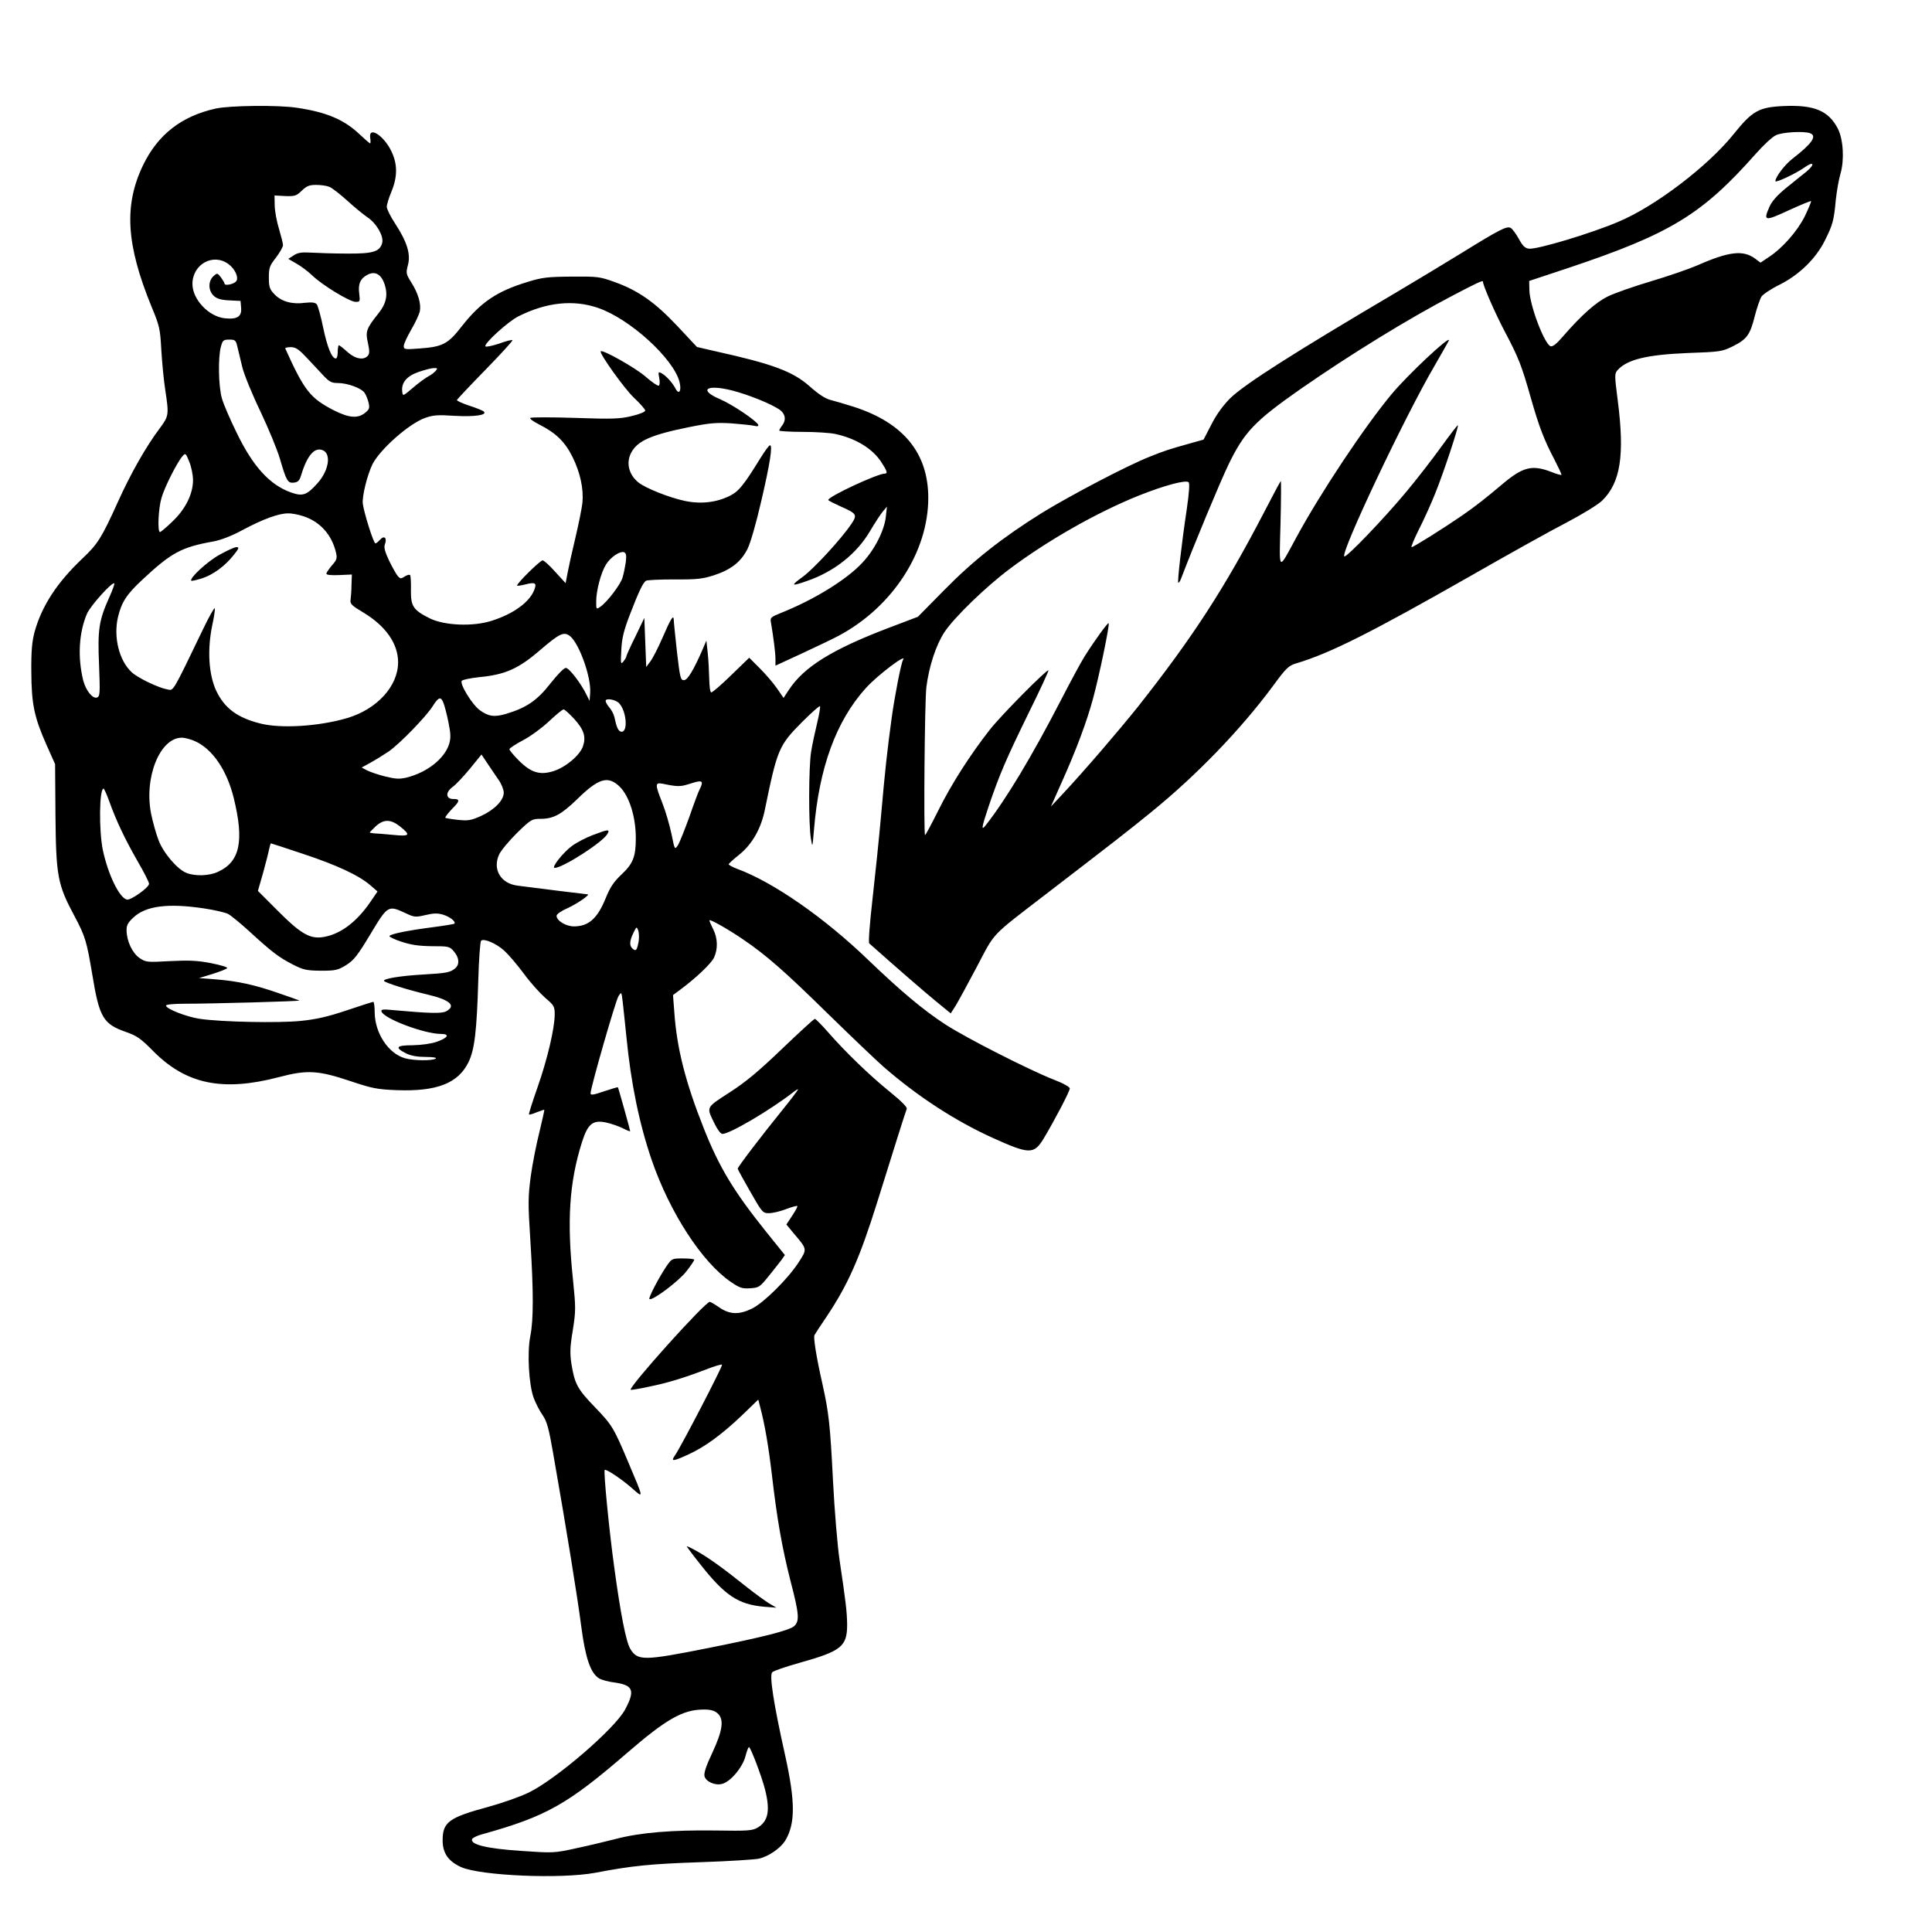 <?xml version="1.0" standalone="no"?>
<!DOCTYPE svg PUBLIC "-//W3C//DTD SVG 20010904//EN"
 "http://www.w3.org/TR/2001/REC-SVG-20010904/DTD/svg10.dtd">
<svg version="1.0" xmlns="http://www.w3.org/2000/svg"
 width="1024pt" height="1024pt" viewBox="0 0 1024 1024"
 preserveAspectRatio="xMidYMid meet">

<g transform="translate(0,1024) scale(0.1,-0.1)"
fill="#000000" stroke="none">
<path d="M1145 9665 c-182 -40 -307 -137 -386 -299 -103 -213 -91 -421 44
-751 43 -103 46 -118 52 -230 4 -66 13 -162 21 -212 20 -133 19 -138 -30 -204
-72 -96 -153 -238 -221 -389 -86 -190 -107 -224 -188 -300 -134 -127 -215
-250 -254 -390 -13 -50 -18 -99 -17 -210 1 -172 15 -240 80 -387 l46 -103 2
-272 c3 -321 11 -366 100 -532 59 -111 65 -133 96 -316 36 -222 58 -258 176
-299 60 -21 80 -35 147 -103 174 -175 367 -215 665 -137 151 40 209 36 382
-22 111 -37 138 -43 242 -47 213 -8 327 36 382 150 31 65 43 161 51 433 3 110
10 204 15 209 14 14 80 -14 123 -53 22 -20 68 -74 103 -121 34 -47 86 -104
113 -128 47 -40 51 -46 51 -88 0 -74 -39 -239 -91 -387 -27 -77 -48 -142 -45
-144 2 -2 21 3 41 12 21 8 39 14 40 13 1 -2 -11 -55 -26 -118 -16 -63 -37
-169 -46 -235 -14 -108 -15 -141 -2 -340 17 -270 17 -420 0 -505 -18 -88 -8
-261 18 -330 11 -29 32 -70 48 -92 22 -33 32 -69 55 -202 71 -404 129 -764
148 -911 22 -170 49 -251 94 -280 12 -8 51 -19 86 -23 96 -14 107 -42 53 -143
-54 -101 -366 -370 -511 -440 -45 -22 -142 -56 -215 -76 -208 -56 -241 -81
-241 -177 0 -68 30 -111 98 -142 104 -46 529 -64 711 -30 194 37 290 47 555
56 151 5 292 14 313 19 52 12 113 55 138 94 55 90 55 207 0 455 -61 273 -84
423 -68 439 7 7 71 29 142 49 225 63 255 87 255 204 -1 68 -7 119 -40 340 -11
74 -27 264 -35 422 -15 297 -22 360 -56 513 -32 141 -49 247 -42 259 3 6 31
49 63 96 115 172 176 310 270 610 90 289 150 479 156 493 3 9 -29 41 -88 89
-108 87 -237 212 -328 316 -34 39 -67 72 -71 72 -5 0 -82 -71 -172 -157 -124
-119 -193 -177 -280 -233 -128 -83 -124 -75 -79 -167 15 -31 32 -53 41 -53 39
0 251 125 374 220 15 12 27 19 27 16 0 -3 -37 -52 -83 -109 -107 -132 -237
-302 -237 -311 0 -4 30 -58 66 -121 63 -111 67 -115 99 -115 19 0 59 9 90 21
31 12 58 19 61 17 2 -3 -10 -26 -27 -51 l-31 -47 38 -46 c74 -87 73 -83 26
-156 -56 -86 -183 -212 -245 -243 -69 -34 -118 -33 -174 5 -24 17 -47 30 -51
30 -25 0 -432 -453 -419 -466 2 -2 44 5 95 16 98 20 179 44 305 92 43 17 81
28 84 25 5 -6 -216 -432 -249 -480 -24 -34 -13 -34 68 3 89 40 181 108 286
208 l87 84 10 -39 c24 -91 43 -199 62 -358 28 -241 54 -387 99 -565 46 -176
48 -211 20 -238 -24 -23 -166 -59 -457 -117 -342 -68 -373 -68 -412 -5 -23 38
-52 187 -85 430 -27 194 -58 512 -51 519 7 7 89 -48 144 -96 64 -57 64 -59
-17 132 -80 190 -87 201 -179 297 -93 96 -107 124 -124 227 -9 59 -8 91 7 181
16 102 16 118 1 267 -33 313 -20 516 48 731 31 97 58 118 130 102 26 -6 64
-19 86 -30 21 -11 39 -18 39 -15 0 6 -62 228 -65 232 -1 2 -34 -8 -73 -21 -55
-19 -72 -22 -72 -11 0 30 133 492 148 515 16 25 16 25 23 -35 4 -33 12 -114
19 -180 24 -246 68 -461 135 -656 96 -277 265 -538 418 -643 47 -32 60 -37
103 -34 46 3 51 6 97 63 27 33 57 72 68 86 l19 27 -103 128 c-169 211 -246
339 -327 544 -97 244 -143 425 -156 615 l-7 91 39 29 c86 64 163 138 178 169
22 46 20 104 -4 151 -11 22 -20 43 -20 47 0 9 98 -46 177 -100 124 -84 224
-172 448 -392 127 -124 262 -253 300 -286 181 -157 376 -283 570 -372 203 -92
225 -92 278 -4 58 97 137 248 137 263 0 8 -35 28 -88 48 -127 50 -462 220
-571 291 -117 76 -237 177 -408 341 -232 224 -505 414 -696 484 -26 10 -46 21
-45 25 2 4 27 27 57 51 68 55 115 138 135 238 66 322 74 340 198 465 49 49 91
86 94 83 3 -3 -4 -43 -15 -89 -11 -46 -26 -114 -32 -153 -13 -79 -14 -384 -1
-460 8 -49 8 -49 16 45 27 330 117 578 275 753 62 69 223 190 197 149 -10 -16
-45 -196 -60 -307 -24 -177 -35 -276 -56 -515 -11 -124 -32 -326 -46 -449 -14
-122 -22 -226 -17 -231 145 -129 295 -259 355 -308 l77 -63 25 39 c13 21 64
114 113 207 99 188 69 157 363 383 363 279 437 336 562 438 240 195 473 436
644 667 71 97 84 109 124 121 179 53 400 165 920 461 201 115 432 244 514 286
82 43 167 95 188 116 97 95 120 240 82 533 -17 133 -17 140 0 159 51 56 155
81 371 90 174 6 183 8 240 36 74 37 91 61 116 161 11 43 27 89 35 102 8 12 51
41 96 63 105 53 192 138 240 234 42 84 48 106 58 215 5 47 16 110 25 140 21
72 15 181 -14 238 -49 95 -125 127 -286 120 -134 -6 -167 -25 -269 -152 -135
-167 -411 -378 -605 -460 -144 -62 -434 -149 -477 -144 -21 2 -34 15 -54 52
-15 27 -34 53 -43 58 -21 11 -57 -7 -267 -137 -91 -56 -244 -148 -340 -205
-546 -322 -801 -485 -879 -560 -36 -36 -72 -84 -99 -137 l-43 -83 -57 -16
c-126 -35 -150 -43 -227 -74 -118 -46 -422 -206 -572 -298 -210 -131 -364
-252 -518 -409 l-140 -142 -158 -60 c-296 -113 -445 -205 -525 -326 l-29 -44
-36 52 c-20 29 -61 76 -91 106 l-55 55 -95 -92 c-52 -51 -100 -92 -106 -92 -6
0 -10 30 -11 73 -1 39 -4 101 -8 137 l-7 65 -17 -40 c-51 -118 -83 -170 -102
-170 -18 0 -21 13 -37 150 -9 83 -17 159 -17 170 -1 30 -15 8 -61 -98 -23 -53
-52 -109 -64 -124 l-21 -28 -5 130 -5 130 -47 -98 c-27 -54 -48 -101 -48 -105
0 -5 -7 -17 -16 -28 -14 -17 -15 -13 -11 61 3 63 13 103 46 189 47 122 69 168
85 178 6 4 74 7 151 7 120 -1 150 3 209 22 92 30 144 72 178 140 16 32 46 137
72 250 48 205 62 299 47 299 -5 0 -27 -30 -50 -67 -86 -140 -115 -177 -161
-200 -71 -36 -154 -46 -240 -28 -81 17 -207 67 -245 97 -52 41 -68 104 -40
158 33 63 104 95 306 136 114 23 147 25 229 20 52 -4 106 -10 119 -13 15 -4
22 -2 20 5 -8 21 -137 108 -202 136 -116 49 -75 81 61 47 87 -22 209 -71 255
-103 30 -22 35 -54 12 -84 -8 -10 -15 -22 -15 -26 0 -3 56 -7 124 -7 68 0 146
-5 173 -11 107 -23 195 -76 242 -146 33 -50 37 -64 21 -64 -39 0 -301 -122
-300 -140 0 -3 30 -18 65 -34 86 -38 90 -44 58 -92 -52 -78 -199 -238 -258
-281 -66 -48 -63 -52 20 -23 147 50 268 147 338 268 25 42 55 88 67 102 l21
25 -6 -54 c-8 -73 -59 -174 -124 -243 -83 -90 -257 -197 -433 -267 -52 -21
-57 -25 -52 -49 14 -84 24 -162 24 -194 l0 -36 141 65 c77 36 166 78 197 95
284 153 472 444 472 729 0 237 -131 398 -395 483 -44 14 -99 30 -122 36 -29 7
-65 31 -110 71 -91 81 -197 120 -504 188 l-95 22 -102 109 c-119 127 -209 190
-331 234 -82 30 -93 31 -231 30 -126 -1 -156 -4 -233 -28 -162 -49 -249 -107
-350 -236 -73 -94 -101 -108 -224 -117 -77 -6 -83 -5 -83 13 0 11 18 49 39 86
22 37 42 81 46 97 8 39 -8 96 -45 154 -28 45 -29 50 -18 92 16 58 -5 124 -67
219 -25 38 -45 78 -45 90 0 12 11 48 25 81 32 78 32 144 1 210 -39 85 -123
140 -114 75 3 -16 2 -30 0 -30 -3 0 -28 22 -57 49 -81 77 -175 117 -332 140
-97 15 -354 12 -428 -4z m8449 -131 c38 -15 10 -55 -92 -134 -41 -31 -92 -98
-92 -120 0 -11 106 39 152 71 51 37 61 20 12 -21 -27 -21 -78 -63 -113 -91
-42 -35 -70 -66 -83 -96 -33 -75 -25 -77 102 -18 63 29 117 51 119 49 2 -2
-13 -38 -33 -80 -40 -80 -119 -170 -193 -218 l-42 -28 -28 21 c-64 47 -138 39
-308 -36 -44 -19 -154 -57 -245 -84 -91 -27 -193 -63 -228 -80 -63 -31 -139
-98 -238 -212 -34 -40 -55 -56 -66 -52 -33 13 -110 216 -112 297 l-1 49 205
68 c544 182 710 283 997 607 39 44 86 88 105 97 33 17 150 23 182 11z m-7849
-284 c14 -5 56 -38 94 -72 38 -35 87 -75 109 -90 48 -32 86 -99 78 -134 -12
-48 -48 -59 -186 -58 -69 0 -154 3 -190 5 -52 3 -72 0 -94 -15 l-28 -18 43
-25 c24 -13 62 -42 84 -63 54 -52 199 -140 230 -140 23 0 24 2 19 44 -7 51 6
80 44 100 41 21 73 2 91 -52 18 -57 8 -102 -34 -154 -63 -79 -69 -95 -55 -155
9 -42 9 -57 0 -68 -22 -26 -67 -18 -109 20 -21 19 -41 35 -45 35 -3 0 -6 -16
-6 -35 0 -19 -4 -35 -10 -35 -21 0 -45 58 -67 163 -12 60 -28 116 -34 124 -9
10 -25 12 -64 8 -67 -9 -124 7 -160 45 -26 27 -30 39 -30 89 0 52 4 63 38 106
20 27 37 56 37 66 0 9 -10 48 -21 85 -12 38 -22 93 -23 123 l-1 55 56 -3 c52
-2 60 1 88 28 26 25 40 31 76 31 24 0 55 -4 70 -10z m-535 -409 c34 -24 56
-70 43 -90 -10 -17 -63 -28 -63 -14 0 4 -9 19 -19 33 -19 24 -20 24 -40 6 -28
-26 -28 -76 2 -104 16 -15 38 -22 82 -24 l60 -3 3 -37 c4 -46 -21 -62 -86 -55
-86 9 -172 100 -172 182 0 104 109 165 190 106z m6650 -94 c0 -20 65 -168 115
-263 74 -140 90 -181 139 -354 43 -151 70 -222 125 -326 22 -43 39 -79 37 -81
-2 -2 -28 5 -57 17 -98 37 -147 25 -250 -61 -102 -86 -150 -123 -219 -171 -96
-66 -258 -168 -268 -168 -5 0 13 42 38 93 26 50 65 137 87 192 42 103 126 356
120 361 -2 2 -41 -49 -88 -114 -46 -64 -129 -171 -184 -237 -117 -141 -320
-353 -330 -344 -20 21 322 744 480 1013 41 71 75 131 75 133 0 22 -222 -187
-305 -287 -143 -172 -375 -520 -505 -760 -97 -179 -90 -185 -83 76 3 126 4
227 1 224 -3 -3 -42 -76 -87 -163 -211 -406 -378 -663 -669 -1032 -105 -131
-282 -337 -392 -455 l-70 -75 60 135 c74 165 130 314 164 440 32 118 89 391
82 397 -4 5 -74 -91 -128 -177 -19 -30 -76 -136 -127 -235 -152 -294 -289
-522 -395 -657 -27 -35 -24 -16 13 95 60 177 95 256 212 496 61 123 108 225
106 228 -8 7 -252 -239 -312 -316 -103 -132 -202 -286 -271 -425 -37 -74 -69
-134 -71 -132 -8 8 -2 712 7 784 14 112 52 225 96 292 52 78 220 241 346 335
201 151 464 300 683 388 135 54 251 85 265 71 6 -6 3 -54 -10 -144 -28 -186
-50 -383 -45 -388 2 -3 9 6 14 19 69 181 206 510 251 604 85 176 140 233 383
403 263 183 574 374 802 493 135 71 165 85 165 76z m-4690 -139 c167 -57 397
-266 431 -390 13 -49 -2 -74 -21 -37 -16 31 -50 68 -74 81 -17 9 -18 7 -12
-25 4 -20 3 -38 -2 -41 -5 -3 -38 19 -73 50 -54 46 -224 142 -235 132 -9 -10
123 -195 175 -245 34 -32 61 -63 61 -69 0 -7 -32 -20 -71 -29 -61 -15 -100
-17 -299 -10 -126 4 -233 4 -239 0 -6 -3 15 -19 47 -35 89 -45 137 -92 177
-173 41 -83 59 -170 52 -242 -3 -27 -19 -108 -36 -180 -17 -71 -36 -156 -42
-188 l-11 -58 -55 60 c-30 34 -60 61 -67 61 -13 0 -142 -127 -135 -134 2 -2
23 1 46 7 51 13 60 7 43 -34 -27 -63 -110 -123 -223 -159 -99 -32 -249 -26
-328 12 -88 44 -102 64 -101 149 1 39 -1 75 -4 80 -3 5 -15 2 -28 -6 -21 -14
-24 -13 -38 2 -8 10 -29 47 -46 82 -22 47 -28 70 -22 86 13 34 -3 49 -25 25
-10 -11 -21 -20 -25 -20 -10 0 -60 159 -67 210 -5 38 24 155 52 211 42 80 193
213 276 243 43 16 68 18 159 12 106 -6 175 4 154 23 -5 5 -40 19 -77 31 -37
12 -67 26 -65 30 2 5 70 77 151 160 82 84 146 154 143 157 -3 3 -35 -5 -70
-18 -36 -12 -69 -19 -73 -15 -12 12 120 132 174 159 149 75 292 90 423 45z
m-1912 -205 c5 -21 17 -69 26 -108 9 -38 52 -144 96 -235 43 -91 90 -204 104
-253 34 -116 41 -129 74 -125 20 2 29 11 36 33 31 104 68 152 110 141 54 -13
42 -107 -21 -177 -57 -64 -79 -71 -141 -49 -112 40 -201 137 -287 315 -35 71
-71 154 -79 184 -18 63 -21 217 -5 274 9 33 13 37 44 37 31 0 35 -3 43 -37z
m361 -52 c25 -26 65 -69 89 -95 36 -39 48 -46 81 -46 53 0 127 -27 144 -53 8
-12 17 -36 21 -53 6 -27 3 -35 -20 -53 -38 -30 -84 -26 -162 13 -127 65 -158
103 -260 329 -2 4 11 7 29 7 25 0 41 -10 78 -49z m690 -77 c-7 -8 -25 -22 -39
-29 -15 -8 -52 -35 -81 -60 -53 -45 -54 -46 -57 -21 -6 47 23 82 85 104 32 11
69 21 82 21 20 1 22 -1 10 -15z m-1286 -579 c0 -73 -40 -154 -110 -220 -31
-30 -61 -55 -65 -55 -14 0 -9 124 8 181 16 57 84 191 112 222 15 17 17 15 35
-30 11 -26 20 -70 20 -98z m585 -191 c89 -29 151 -99 173 -193 7 -30 4 -39
-22 -68 -16 -19 -29 -38 -29 -44 0 -6 26 -9 68 -7 l67 3 -2 -55 c0 -30 -3 -66
-5 -80 -3 -21 7 -30 67 -66 120 -72 185 -166 185 -264 0 -127 -112 -249 -270
-296 -150 -44 -353 -57 -463 -28 -121 31 -187 81 -231 173 -40 86 -48 217 -21
347 10 46 16 87 13 90 -3 3 -29 -43 -58 -103 -170 -353 -159 -333 -193 -327
-49 9 -159 62 -190 92 -66 62 -96 185 -72 290 19 80 46 122 129 199 153 143
207 173 376 203 43 8 97 29 160 63 103 55 187 86 236 86 18 1 54 -6 82 -15z
m1709 -243 c-4 -25 -11 -62 -17 -81 -10 -37 -81 -130 -118 -156 -22 -15 -22
-14 -22 28 0 57 25 153 52 196 24 39 74 73 96 65 11 -5 13 -17 9 -52z m-2737
-185 c-56 -125 -63 -172 -55 -359 6 -153 5 -168 -11 -174 -23 -8 -59 37 -73
91 -30 122 -23 253 20 353 18 42 134 171 145 161 2 -3 -9 -35 -26 -72z m2442
-208 c49 -41 112 -218 106 -300 l-3 -43 -15 30 c-29 61 -93 145 -111 145 -10
0 -44 -35 -82 -83 -70 -90 -128 -129 -236 -161 -61 -18 -93 -13 -138 20 -42
31 -109 142 -95 156 6 6 47 14 92 19 137 13 207 44 320 141 107 92 129 102
162 76z m-671 -355 c6 -16 18 -61 26 -102 12 -59 13 -81 4 -113 -24 -78 -115
-151 -225 -179 -38 -9 -58 -8 -112 5 -37 9 -80 24 -97 32 l-30 16 49 27 c27
15 69 41 94 58 58 40 199 185 234 241 31 49 43 52 57 15z m932 -2 c39 -44 46
-156 9 -149 -15 3 -24 22 -36 79 -3 14 -15 36 -26 49 -11 13 -20 28 -20 35 0
17 56 7 73 -14z m-240 -81 c52 -57 64 -95 47 -145 -16 -48 -91 -111 -156 -132
-73 -23 -120 -8 -185 57 -27 27 -49 54 -49 59 0 5 33 27 73 48 40 21 101 66
137 100 36 34 70 62 77 63 6 0 31 -23 56 -50z m-2008 -119 c92 -42 168 -154
204 -301 56 -228 33 -338 -84 -391 -47 -22 -123 -24 -168 -5 -48 19 -123 108
-147 174 -12 31 -29 91 -38 134 -41 193 45 409 162 408 17 0 49 -9 71 -19z
m1608 -205 c15 -21 27 -52 27 -67 0 -41 -49 -91 -121 -124 -54 -24 -68 -26
-125 -20 -35 4 -64 9 -64 11 0 6 20 31 48 59 29 30 28 41 -5 40 -41 0 -43 36
-4 64 17 12 58 56 92 97 l61 75 32 -48 c18 -26 44 -66 59 -87z m640 -34 c52
-50 87 -160 87 -275 0 -98 -15 -135 -76 -192 -41 -39 -60 -67 -83 -124 -44
-109 -91 -151 -169 -151 -42 0 -92 30 -92 56 0 9 25 26 57 40 51 23 125 74
107 74 -6 0 -274 33 -371 46 -89 11 -133 86 -98 164 10 22 53 73 95 115 74 72
80 75 124 75 69 0 110 22 195 104 113 111 163 126 224 68z m437 17 c0 -6 -5
-20 -11 -31 -6 -11 -31 -77 -55 -147 -25 -69 -52 -137 -61 -151 -17 -25 -17
-24 -34 60 -10 47 -31 120 -48 163 -40 101 -40 111 2 103 76 -16 94 -16 137
-2 56 18 70 19 70 5z m-3141 -96 c37 -103 83 -200 150 -317 34 -58 61 -112 61
-120 0 -20 -96 -88 -117 -84 -40 8 -100 132 -128 263 -21 102 -19 325 4 325 3
0 17 -30 30 -67z m1542 -134 c58 -46 51 -53 -38 -44 -43 4 -88 8 -100 8 -13 1
-23 3 -23 5 0 2 15 16 32 33 42 38 79 38 129 -2z m-514 -145 c179 -59 298
-115 357 -167 l37 -32 -37 -54 c-76 -112 -167 -178 -261 -189 -64 -7 -115 24
-232 142 l-104 104 27 94 c14 51 29 108 32 126 4 17 8 32 10 32 2 0 79 -25
171 -56z m-524 -289 c53 -8 110 -21 126 -29 16 -9 65 -49 111 -91 121 -111
158 -139 230 -176 58 -30 74 -33 151 -34 78 0 90 3 134 30 41 26 60 50 129
165 92 153 93 153 188 109 44 -21 52 -21 103 -9 43 10 63 11 94 2 37 -12 69
-37 59 -48 -3 -2 -57 -11 -119 -19 -130 -17 -218 -35 -225 -46 -2 -4 26 -18
63 -30 51 -17 91 -23 161 -24 90 0 95 -1 118 -28 28 -33 31 -68 7 -89 -26 -22
-45 -26 -168 -33 -124 -7 -221 -23 -209 -35 13 -11 127 -47 229 -71 119 -28
155 -59 100 -89 -24 -13 -88 -11 -279 6 -56 6 -68 4 -64 -7 12 -38 227 -119
315 -119 49 0 38 -21 -23 -42 -29 -10 -81 -17 -127 -18 -88 0 -97 -12 -33 -44
25 -12 59 -18 103 -18 40 0 60 -4 52 -9 -19 -12 -116 -11 -162 2 -88 24 -160
133 -161 242 0 31 -4 57 -7 57 -4 0 -67 -20 -141 -45 -101 -34 -163 -48 -244
-56 -116 -12 -420 -6 -535 11 -69 10 -179 53 -179 70 0 6 39 10 98 10 146 0
613 13 609 17 -2 1 -50 19 -107 38 -131 46 -222 65 -335 74 l-90 7 72 22 c40
13 75 26 77 31 3 5 -35 16 -85 26 -72 14 -116 16 -217 11 -123 -7 -129 -6
-162 16 -38 26 -69 90 -69 147 -1 26 7 41 35 67 66 63 184 78 377 49z m2302
-175 c-9 -47 -14 -53 -31 -39 -19 15 -18 41 3 84 17 35 17 35 26 13 4 -13 5
-39 2 -58z m416 -4089 c38 -31 31 -89 -25 -210 -33 -69 -46 -109 -42 -125 7
-29 56 -51 93 -41 44 10 109 88 124 146 7 27 15 49 19 49 8 0 68 -157 85 -225
28 -111 17 -167 -38 -201 -29 -17 -50 -19 -227 -16 -229 3 -396 -11 -523 -44
-51 -13 -146 -36 -212 -50 -119 -26 -122 -26 -295 -14 -179 12 -267 33 -258
62 3 7 27 19 54 26 341 95 453 159 770 433 204 176 292 227 400 228 37 1 59
-5 75 -18z"/>
<path d="M1164 7300 c-64 -35 -162 -125 -150 -138 3 -2 29 4 58 13 59 20 121
65 168 125 27 34 29 40 13 40 -10 0 -50 -18 -89 -40z"/>
<path d="M3142 5814 c-35 -13 -85 -39 -111 -58 -47 -35 -111 -116 -91 -116 43
0 258 138 280 181 14 25 3 24 -78 -7z"/>
<path d="M3532 3528 c-40 -59 -96 -167 -90 -173 13 -13 159 97 197 148 23 29
41 57 41 60 0 4 -27 7 -60 7 -58 0 -59 0 -88 -42z"/>
<path d="M3640 2044 c0 -2 31 -44 70 -93 132 -168 203 -215 340 -227 l65 -5
-39 23 c-21 13 -72 50 -114 83 -126 101 -204 157 -264 191 -32 18 -58 31 -58
28z"/>
</g>
</svg>
